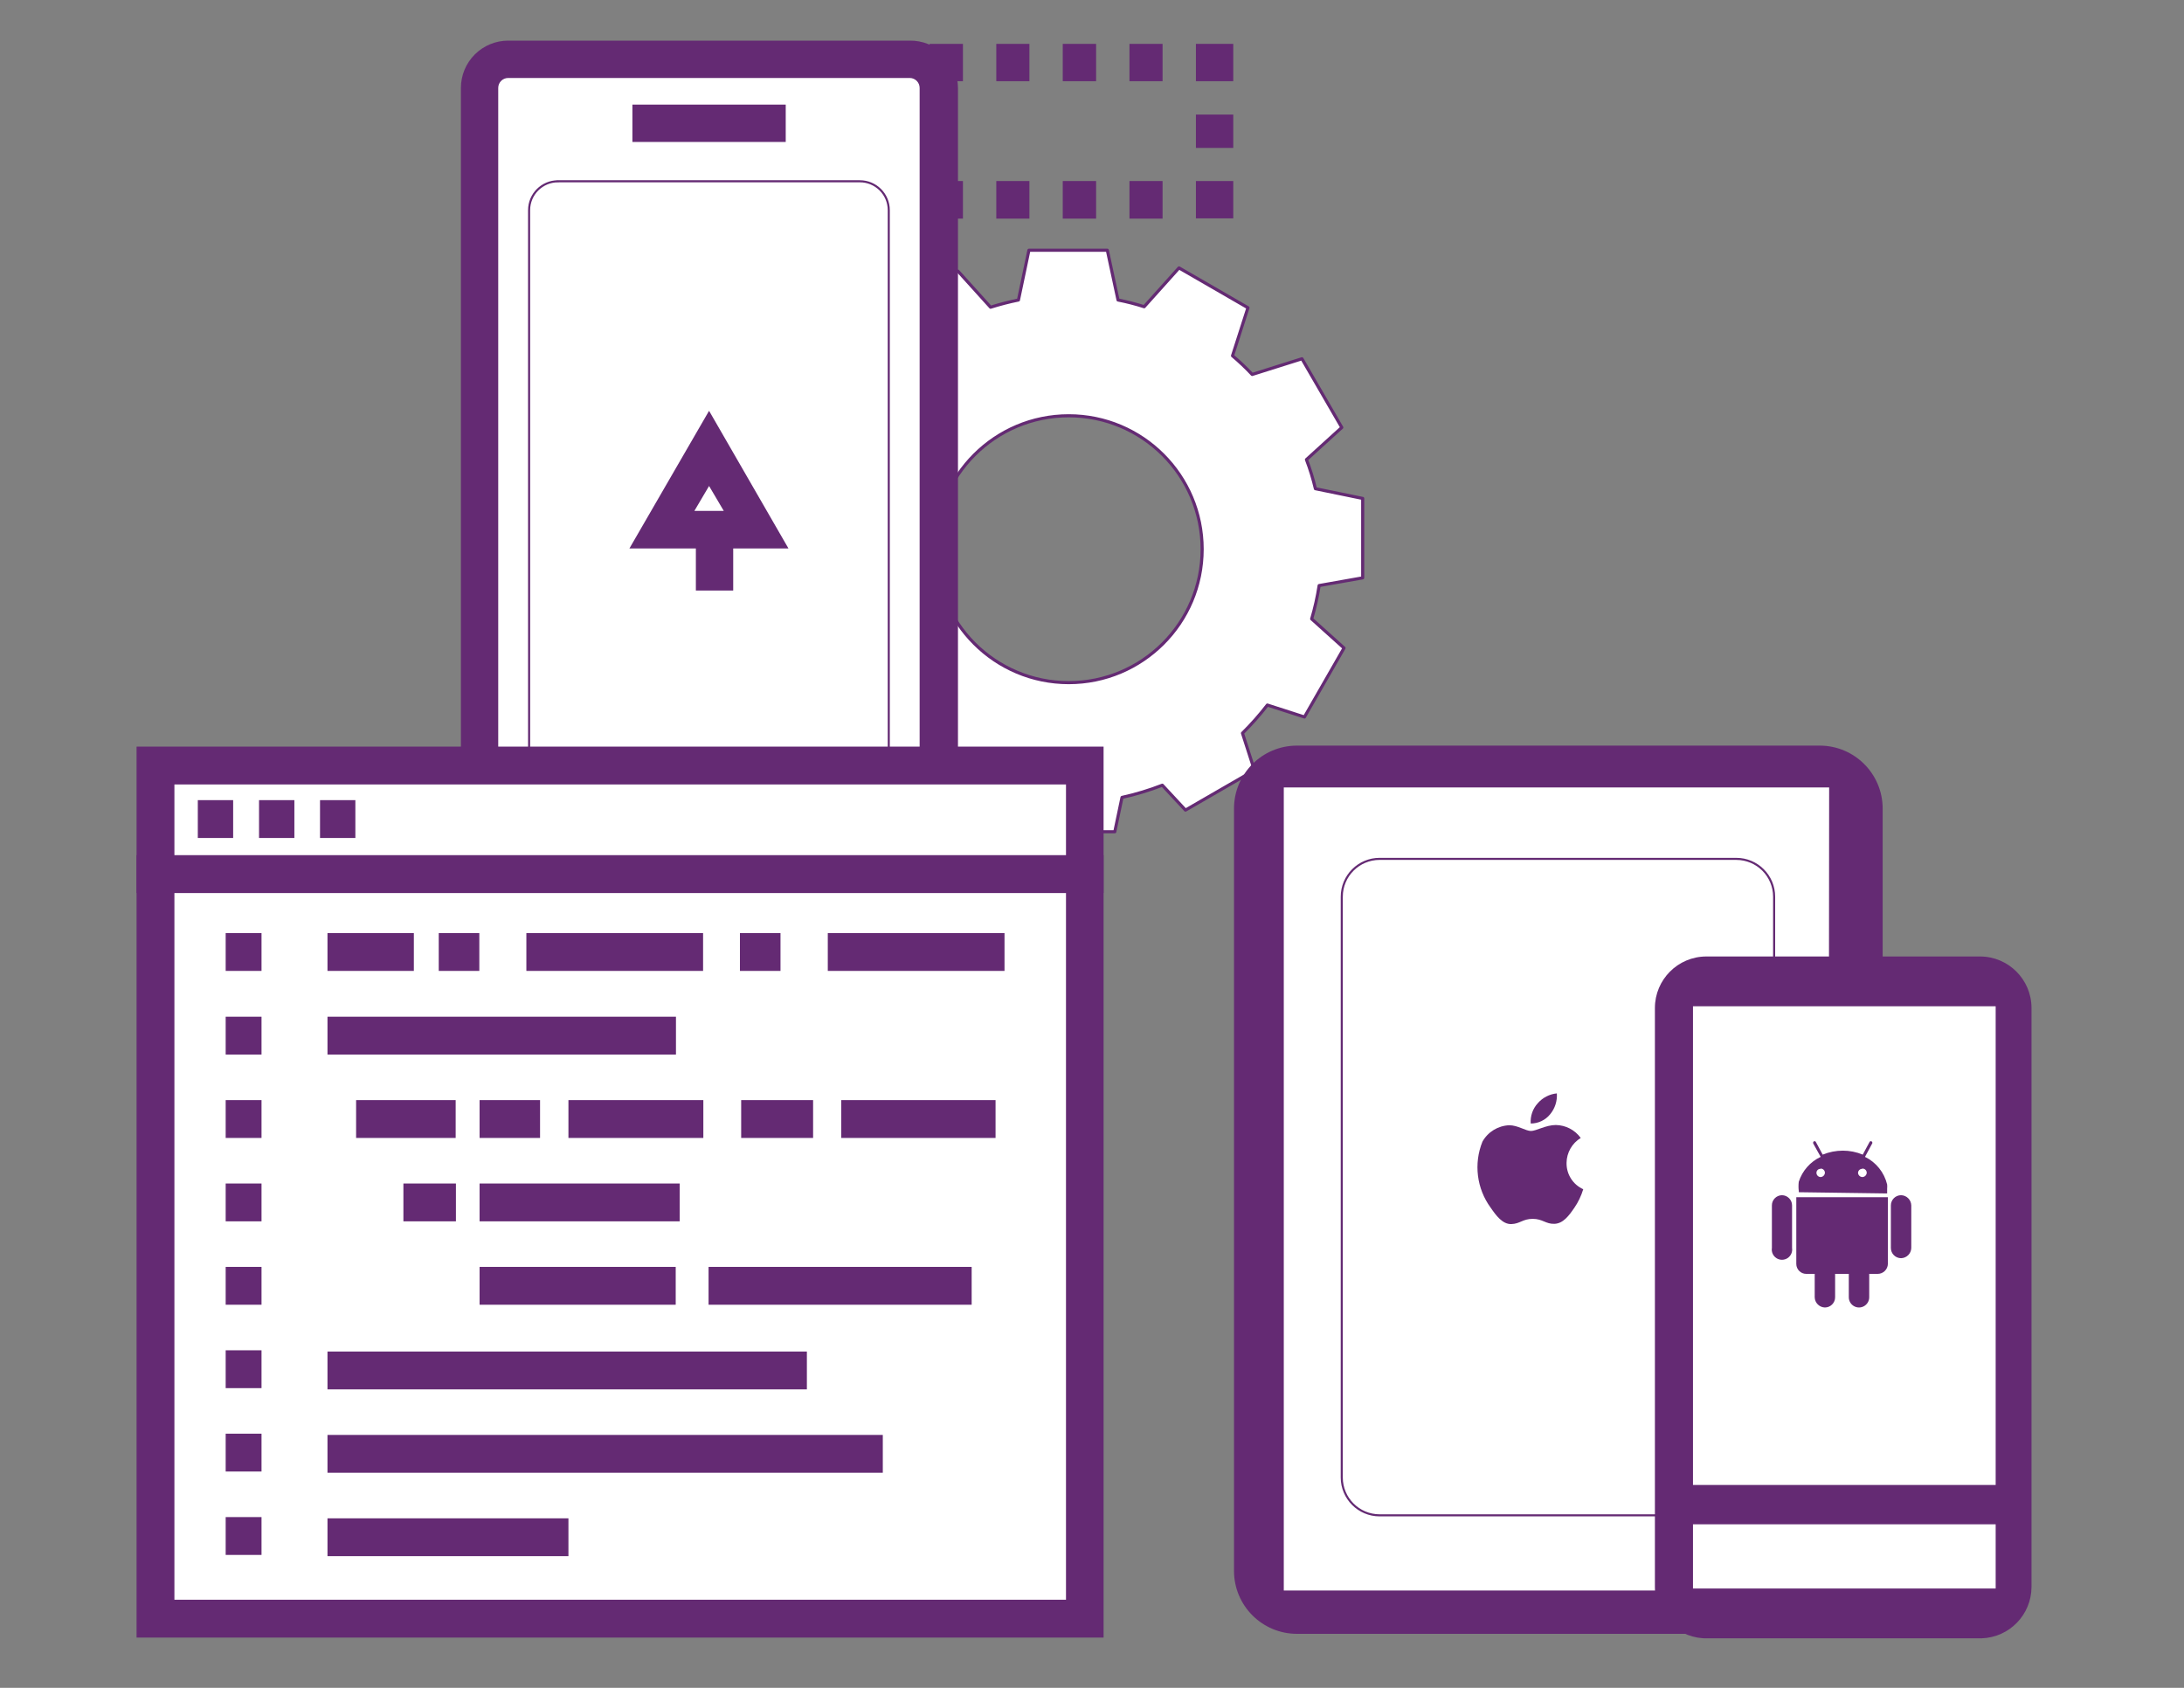 <?xml version="1.0" encoding="UTF-8"?>
<!DOCTYPE svg PUBLIC "-//W3C//DTD SVG 1.1//EN" "http://www.w3.org/Graphics/SVG/1.1/DTD/svg11.dtd">
<!-- Creator: CorelDRAW 2020 (64-Bit) -->
<svg xmlns="http://www.w3.org/2000/svg" xml:space="preserve" width="279.4mm" height="215.9mm" version="1.1" style="shape-rendering:geometricPrecision; text-rendering:geometricPrecision; image-rendering:optimizeQuality; fill-rule:evenodd; clip-rule:evenodd"
viewBox="0 0 27940 21590"
 xmlns:xlink="http://www.w3.org/1999/xlink"
 xmlns:xodm="http://www.corel.com/coreldraw/odm/2003">
 <rect x="0" y="0" width="27940" height="21590" fill="#808080" stroke="none"/>
 <defs>
  <style type="text/css">
   <![CDATA[
    .str1 {stroke:#642A73;stroke-width:26.46;stroke-miterlimit:22.926}
    .str2 {stroke:#642A73;stroke-width:26.46;stroke-linejoin:round;stroke-miterlimit:22.926}
    .str0 {stroke:#642A73;stroke-width:39.69;stroke-linecap:round;stroke-linejoin:round;stroke-miterlimit:22.926}
    .fil2 {fill:none;fill-rule:nonzero}
    .fil3 {fill:#28245E;fill-rule:nonzero}
    .fil1 {fill:#642A73;fill-rule:nonzero}
    .fil0 {fill:white;fill-rule:nonzero}
   ]]>
  </style>
 </defs>
 <g id="Capa_x0020_1">
  <path id="Shape" class="fil0 str0" d="M17432.95 7391.46l0 -1015.88 -605 -124.2c-29.73,-126.61 -68,-251.06 -114.57,-372.49l452.15 -410.76 -509.56 -878.92 -636.78 200.63c-79.19,-84.49 -163.19,-164.16 -251.65,-238.78l197.5 -614.63 -882.05 -509.45 -445.78 496.69c-109.64,-35.26 -221.33,-64.02 -334.34,-85.93l-136.96 -636.89 -1003 0 -133.83 636.89c-120.35,24.43 -239.5,55.24 -356.6,92.31l-417.14 -461.66 -882.05 509.44 184.74 573.23c-101.93,89.18 -200.62,184.62 -293.05,283.31l-541.34 -175.11 -506.19 878.92 401.12 366.1c-53.91,145.15 -96.52,294.14 -127.33,445.9l-499.93 105.07 0 1018.89 474.42 101.94c29.36,169.69 71.97,336.86 127.45,499.93l-337.58 302.57 509.44 882.05 420.39 -143.34c119.99,139.73 251.05,269.58 391.62,388.49l-130.58 401.25 882.05 506.2 286.67 -318.33c175.96,61.62 357.08,107.47 541.34,136.84l89.06 407.62 1015.88 0 92.31 -439.4c175.71,-38.51 348.17,-90.74 515.82,-156.09l296.19 318.45 882.05 -509.45 -152.85 -474.42c114.09,-112.65 220.48,-232.88 318.45,-359.85l474.42 152.85 506.32 -882.05 -414.01 -372.61c41.64,-139.85 73.54,-282.46 95.56,-426.64l557.22 -98.69zm-2053.78 -366.23c0,942.59 -764.23,1706.7 -1706.82,1706.7 -942.58,0 -1706.81,-764.11 -1706.81,-1706.7 0,-942.71 764.23,-1706.81 1706.81,-1706.81 942.59,0 1706.82,764.1 1706.82,1706.81z"/>
  <path class="fil0" d="M6501.38 758.57l5136.2 0c202.31,0 366.35,164.04 366.35,366.23l-0.12 10823.26c0.12,202.07 -163.92,366.11 -366.11,366.11l-5136.32 0.12c-202.07,-0.12 -366.11,-164.16 -366.11,-366.35l-0.12 -10823.27c0.12,-202.06 164.16,-366.1 366.35,-366.1z"/>
  <path id="Shape_0" class="fil1" d="M11637.58 12553.06l-5136.2 0c-334.22,0 -605.01,-270.79 -605.01,-605l0 -10823.26c0,-160.55 63.67,-314.36 177.16,-427.85 113.49,-113.49 267.3,-177.28 427.85,-177.28l5136.2 0c162.36,-2.53 319.05,60.06 435.07,173.67 116.14,113.61 181.85,268.98 182.69,431.46l0 10826.51c-1.68,161.87 -67.87,316.4 -183.77,429.29 -115.9,113.01 -272.11,175.11 -433.99,172.46l0 0zm-5136.2 -11555.72c-70.41,0 -127.46,57.05 -127.46,127.46l0 10826.51c0,70.28 57.05,127.33 127.46,127.33l5136.2 0c70.41,0 127.34,-57.05 127.34,-127.33l0 -10826.51c0,-70.41 -56.93,-127.46 -127.34,-127.46l-5136.2 0z"/>
  <path class="fil2 str1" d="M7138.15 2318.79l3862.54 0c204.11,0.25 369.47,165.61 369.47,369.6l0 7607.01c0,204.12 -165.36,369.48 -369.35,369.48l-3862.66 0c-203.87,0 -369.24,-165.36 -369.24,-369.36l-0.12 -7607.25c0.12,-203.87 165.49,-369.23 369.48,-369.23z"/>
  <rect id="Rectangle-path" class="fil1" x="8090.37" y="1338.12" width="1961.48" height="477.67"/>
  <rect id="Rectangle-path_1" class="fil3" x="8832.27" y="11120.23" width="477.67" height="477.67"/>
  <rect id="Rectangle-path_2" class="fil3" x="16028.64" y="10075.76" width="477.67" height="1904.19"/>
  <path id="Shape_3" class="fil1" d="M11892.37 2315.67l426.64 0 0 480.8 -426.64 0 0 -480.8zm853.28 0l423.52 0 0 480.8 -423.52 0 0 -480.8zm850.28 0l426.64 0 0 480.8 -426.64 0 0 -480.8zm853.41 0l423.51 0 0 480.8 -423.51 0 0 -480.8z"/>
  <rect id="Rectangle-path_4" class="fil1" x="15299.44" y="2315.61" width="477.67" height="477.67"/>
  <rect id="Rectangle-path_5" class="fil1" x="15299.44" y="1465.45" width="477.67" height="426.64"/>
  <rect id="Rectangle-path_6" class="fil1" x="15299.44" y="561.13" width="477.67" height="477.67"/>
  <path id="Shape_7" class="fil1" d="M11892.37 561.07l426.64 0 0 477.67 -426.64 0 0 -477.67zm853.28 0l423.52 0 0 477.67 -423.52 0 0 -477.67zm850.28 0l426.64 0 0 477.67 -426.64 0 0 -477.67zm853.41 0l423.51 0 0 477.67 -423.51 0 0 -477.67z"/>
  <path class="fil0" d="M8351.41 3780.45l1439.27 0c263.93,0 477.79,213.87 477.79,477.68l-0.12 1439.27c0.12,263.93 -213.74,477.79 -477.55,477.79l-1439.39 -0.24c-263.69,0.24 -477.55,-213.62 -477.55,-477.43l-0.13 -1439.51c0.13,-263.69 213.99,-477.56 477.8,-477.56z"/>
  <polygon id="Shape_8" class="fil0" points="9071.1,5732.42 9373.55,6254.63 9672.86,6776.83 9071.1,6776.83 8469.23,6776.83 8768.54,6254.63 "/>
  <path id="Shape_9" class="fil1" d="M10086.86 7015.6l-2034.77 0 1019.01 -1760.85 1015.76 1760.85zm-1203.62 -480.8l375.73 0 -187.87 -318.45 -187.86 318.45z"/>
  <rect id="Rectangle-path_10" class="fil1" x="8902.31" y="6850.06" width="477.67" height="703.69"/>
  <path class="fil0" d="M16585.93 9945.18l6696.55 0c219.64,0.12 397.88,178.36 397.88,398.12l0.12 9759.72c-0.12,219.64 -178.36,397.88 -398.12,397.88l-6696.43 0.12c-219.89,-0.12 -398.13,-178.36 -398.13,-398.12l0.13 -9759.72c-0.13,-219.64 178.11,-397.88 397.87,-397.88z"/>
  <path id="Shape_11" class="fil1" d="M23279.35 20899.14l-6687.05 0c-444.93,0 -805.62,-360.69 -805.62,-805.62l0 -9750.34c0,-444.94 360.69,-805.63 805.62,-805.63l6687.05 0c444.94,0 805.63,360.69 805.63,805.63l0 9756.72c-3.49,442.4 -363.22,799.24 -805.63,799.24zm120.95 -10826.63l-6976.73 0 0 10272.54 6967.23 0 9.5 -10272.54z"/>
  <path class="fil2 str2" d="M17649.46 10986.46l4563.1 0c267.18,-0.12 483.93,216.63 483.93,483.93l0.12 7429.01c-0.12,267.18 -216.87,483.93 -484.17,483.93l-4562.98 0.12c-267.41,-0.12 -484.17,-216.87 -484.17,-484.17l0.24 -7428.77c-0.24,-267.42 216.52,-484.17 483.81,-484.17z"/>
  <path class="fil0" d="M21836.83 12642.24l3512.31 0c138.77,-0.12 251.42,112.53 251.42,251.41l0.12 7403.62c-0.12,138.77 -112.77,251.41 -251.66,251.41l-3512.19 0.12c-139.01,-0.12 -251.66,-112.76 -251.66,-251.65l0.13 -7403.38c-0.13,-139 112.52,-251.65 251.41,-251.65z"/>
  <path id="Shape_12" class="fil1" d="M25352.27 20956.43l-3502.68 0c-177.76,6.02 -350.47,-60.41 -478.28,-184.01 -127.93,-123.72 -200.14,-294.02 -200.02,-471.9l0 -7406.63c0,-362.85 293.17,-657.47 656.03,-659.16l3502.69 0c364.06,0 659.16,295.1 659.16,659.16l0 7406.63c-1.56,354.19 -282.82,643.88 -636.9,655.91zm-3693.8 -636.89l3872.16 0 0 -7448.03 -3872.16 0 0 7448.03z"/>
  <rect id="Rectangle-path_13" class="fil1" x="21527.95" y="18994.96" width="4314.69" height="503.07"/>
  <path id="Shape_14" class="fil1" d="M22795.3 15288.39c-70.88,1.81 -127.45,59.7 -127.33,130.58l0 0 0 544.47 0 0c-8.06,50.91 14.56,101.82 57.89,129.86 43.21,28.04 98.93,28.04 142.13,0 43.21,-28.04 65.84,-78.95 57.89,-129.86l0 0 0 -544.47 0 0c0,-72.09 -58.49,-130.58 -130.58,-130.58l0 0z"/>
  <path id="Shape_15" class="fil1" d="M24451.09 15418.97c-1.69,-71.36 -59.09,-128.89 -130.46,-130.58 -72.21,0 -130.58,58.49 -130.58,130.58l0 0 0 544.47 0 0c0,72.09 58.37,130.58 130.58,130.58 71.37,-1.68 128.77,-59.09 130.46,-130.58l0 0 0 -544.47z"/>
  <path id="Shape_16" class="fil1" d="M22980.04 15313.91l0 0 0 853.4c0,70.29 56.93,127.34 127.33,127.34l108.2 0 0 299.31 0 0c1.68,71.37 59.21,128.89 130.58,130.58 72.09,0 130.58,-58.49 130.58,-130.58l0 0 0 -299.31 175.11 0 0 299.31c0,46.69 24.91,89.78 65.35,113.13 40.32,23.23 90.14,23.23 130.46,0 40.44,-23.35 65.35,-66.44 65.35,-113.13l0 -299.31 108.19 0c70.89,0 128.9,-56.57 130.58,-127.34l0 -853.4 -1171.73 0z"/>
  <path id="Shape_17" class="fil1" d="M24142.27 15266.13l0 -60.54c1.56,-17.93 1.56,-36.1 0,-54.16 -37.07,-154.17 -140.93,-283.78 -283.43,-353.35l89.18 -165.6c6.98,-8.3 6.98,-20.46 0,-28.64 -3.61,-4.21 -8.9,-6.5 -14.32,-6.5 -5.54,0 -10.71,2.29 -14.32,6.5l-89.18 165.48c-80.76,-33.58 -167.29,-50.91 -254.78,-50.91 -88.46,0.36 -175.96,17.57 -257.92,50.91l-89.18 -165.48c-3.61,-4.21 -8.78,-6.5 -14.32,-6.5 -5.41,0 -10.71,2.29 -14.32,6.5 -5.9,8.54 -5.9,19.98 0,28.64l92.31 165.6c-133.47,62.59 -234.93,178 -280.18,318.33 -4.81,39.12 -4.81,78.71 0,117.83l0 16 1130.46 15.89zm-318.45 -318.45c14.92,-0.84 29.49,4.45 40.32,14.68 10.95,10.23 17.09,24.55 16.97,39.48 -1.69,30.45 -26.84,54.16 -57.29,54.16 -29.25,-1.57 -52.59,-24.92 -54.16,-54.16 1.69,-28.65 25.52,-51.03 54.16,-50.91l0 -3.25zm-531.83 0c14.44,0 28.16,5.78 38.39,15.89 10.11,10.11 15.77,23.95 15.77,38.27 -1.57,29.24 -24.92,52.59 -54.16,54.16 -29.85,0 -54.04,-24.31 -54.04,-54.16 -0.12,-14.08 5.78,-27.56 16.01,-37.19 10.23,-9.63 24.07,-14.68 38.03,-13.72l0 -3.25z"/>
  <path id="Shape_18" class="fil1" d="M20040.95 14874.51c1.69,-130.34 70.17,-250.57 181.49,-318.45 -74.25,-102.3 -192.2,-163.56 -318.44,-165.6 -127.46,0 -251.54,76.42 -318.45,76.42 -66.92,0 -168.73,-73.29 -277.05,-73.29 -143.46,5.17 -273.92,84.84 -343.84,210.25 -113.13,280.54 -73.42,599.59 105.06,843.78 70.05,101.93 152.85,213.38 264.29,210.13 111.45,-3.13 146.47,-66.8 273.8,-66.8 127.45,0 165.6,66.8 277.05,63.67 111.44,-3.25 184.74,-101.94 254.78,-203.75 50.43,-73.18 89.06,-153.81 114.58,-238.9 -132.15,-59.81 -216.03,-192.44 -213.27,-337.46z"/>
  <path id="Shape_19" class="fil1" d="M19830.7 14253.5c62.22,-74.62 93.03,-170.54 86.05,-267.42 -95.07,9.39 -182.81,55 -245.27,127.33 -63.67,70.16 -95.8,163.44 -89.06,257.91 96.28,0.36 187.62,-42.96 248.28,-117.82l0 0z"/>
  <rect id="Rectangle-path_20" class="fil0" x="1989.25" y="11244.31" width="11890.05" height="9384.11"/>
  <path id="Shape_21" class="fil1" d="M14118.13 20946.92l-12370.97 0 0 -10008.24 12370.97 0 0 10008.24zm-11886.92 -484.05l11406.12 0 0 -9040.14 -11406.12 0 0 9040.14z"/>
  <rect id="Rectangle-path_22" class="fil0" x="1989.25" y="9792.34" width="11890.05" height="1388.37"/>
  <path id="Shape_23" class="fil1" d="M14118.13 11422.73l-12370.97 0 0 -1872.42 12370.97 0 0 1872.42zm-11886.92 -484.05l11406.12 0 0 -904.32 -11406.12 0 0 904.32z"/>
  <g>
   <path id="Shape_24" class="fil0" d="M2530.52 10477.01l452.16 0 -452.16 0zm0 0l0 0 0 0z"/>
  </g>
  <rect id="Rectangle-path_25" class="fil1" x="2530.58" y="10234.99" width="452.16" height="484.05"/>
  <g>
   <path id="Shape_26" class="fil0" d="M3313.89 10477.01l449.02 0 -449.02 0zm0 0l0 0 0 0z"/>
  </g>
  <rect id="Rectangle-path_27" class="fil1" x="3313.83" y="10234.99" width="452.16" height="484.05"/>
  <g>
   <path id="Shape_28" class="fil0" d="M4094 10477.01l452.16 0 -452.16 0zm0 0l0 0 0 0z"/>
  </g>
  <rect id="Rectangle-path_29" class="fil1" x="4094.06" y="10234.99" width="452.16" height="484.05"/>
  <rect id="Rectangle-path_30" class="fil1" x="4189.5" y="11935.3" width="1104.94" height="484.05"/>
  <rect id="Rectangle-path_31" class="fil1" x="6733.83" y="11935.3" width="2260.79" height="484.05"/>
  <rect id="Rectangle-path_32" class="fil1" x="5612.89" y="11935.3" width="519.07" height="484.05"/>
  <rect id="Rectangle-path_33" class="fil1" x="4555.72" y="14072.01" width="1273.67" height="484.05"/>
  <rect id="Rectangle-path_34" class="fil1" x="7271.98" y="14072.01" width="1725.83" height="484.05"/>
  <rect id="Rectangle-path_35" class="fil1" x="6135.21" y="14072.01" width="773.73" height="484.05"/>
  <rect id="Rectangle-path_36" class="fil1" x="9064.73" y="16205.47" width="3365.73" height="484.05"/>
  <rect id="Rectangle-path_37" class="fil1" x="6135.21" y="16205.47" width="2509.19" height="484.05"/>
  <rect id="Rectangle-path_38" class="fil1" x="10761.91" y="14072.01" width="1974.23" height="484.05"/>
  <rect id="Rectangle-path_39" class="fil1" x="9481.86" y="14072.01" width="920.2" height="484.05"/>
  <rect id="Rectangle-path_40" class="fil1" x="5160.73" y="15138.68" width="671.92" height="484.05"/>
  <rect id="Rectangle-path_41" class="fil1" x="6135.15" y="15138.68" width="2560.1" height="484.05"/>
  <rect id="Rectangle-path_42" class="fil1" x="10589.99" y="11935.3" width="2260.79" height="484.05"/>
  <rect id="Rectangle-path_43" class="fil1" x="9465.91" y="11935.3" width="519.07" height="484.05"/>
  <rect id="Rectangle-path_44" class="fil1" x="4189.56" y="13005.22" width="4458.03" height="484.05"/>
  <rect id="Rectangle-path_45" class="fil1" x="4189.5" y="17288.14" width="6132.95" height="484.05"/>
  <rect id="Rectangle-path_46" class="fil1" x="4189.5" y="18354.81" width="7104.18" height="484.05"/>
  <rect id="Rectangle-path_47" class="fil1" x="4189.56" y="19421.6" width="3082.42" height="484.05"/>
  <rect id="Rectangle-path_48" class="fil1" x="2887.12" y="11935.3" width="458.54" height="484.05"/>
  <rect id="Rectangle-path_49" class="fil1" x="2887.12" y="13005.22" width="458.54" height="484.05"/>
  <rect id="Rectangle-path_50" class="fil1" x="2887.12" y="14072.01" width="458.54" height="484.05"/>
  <rect id="Rectangle-path_51" class="fil1" x="2887.12" y="15138.68" width="458.54" height="484.05"/>
  <rect id="Rectangle-path_52" class="fil1" x="2887.12" y="16205.47" width="458.54" height="484.05"/>
  <rect id="Rectangle-path_53" class="fil1" x="2887.12" y="17272.25" width="458.54" height="484.05"/>
  <rect id="Rectangle-path_54" class="fil1" x="2887.12" y="18338.92" width="458.54" height="484.05"/>
  <rect id="Rectangle-path_55" class="fil1" x="2887.12" y="19405.71" width="458.54" height="484.05"/>
 </g>
</svg>
